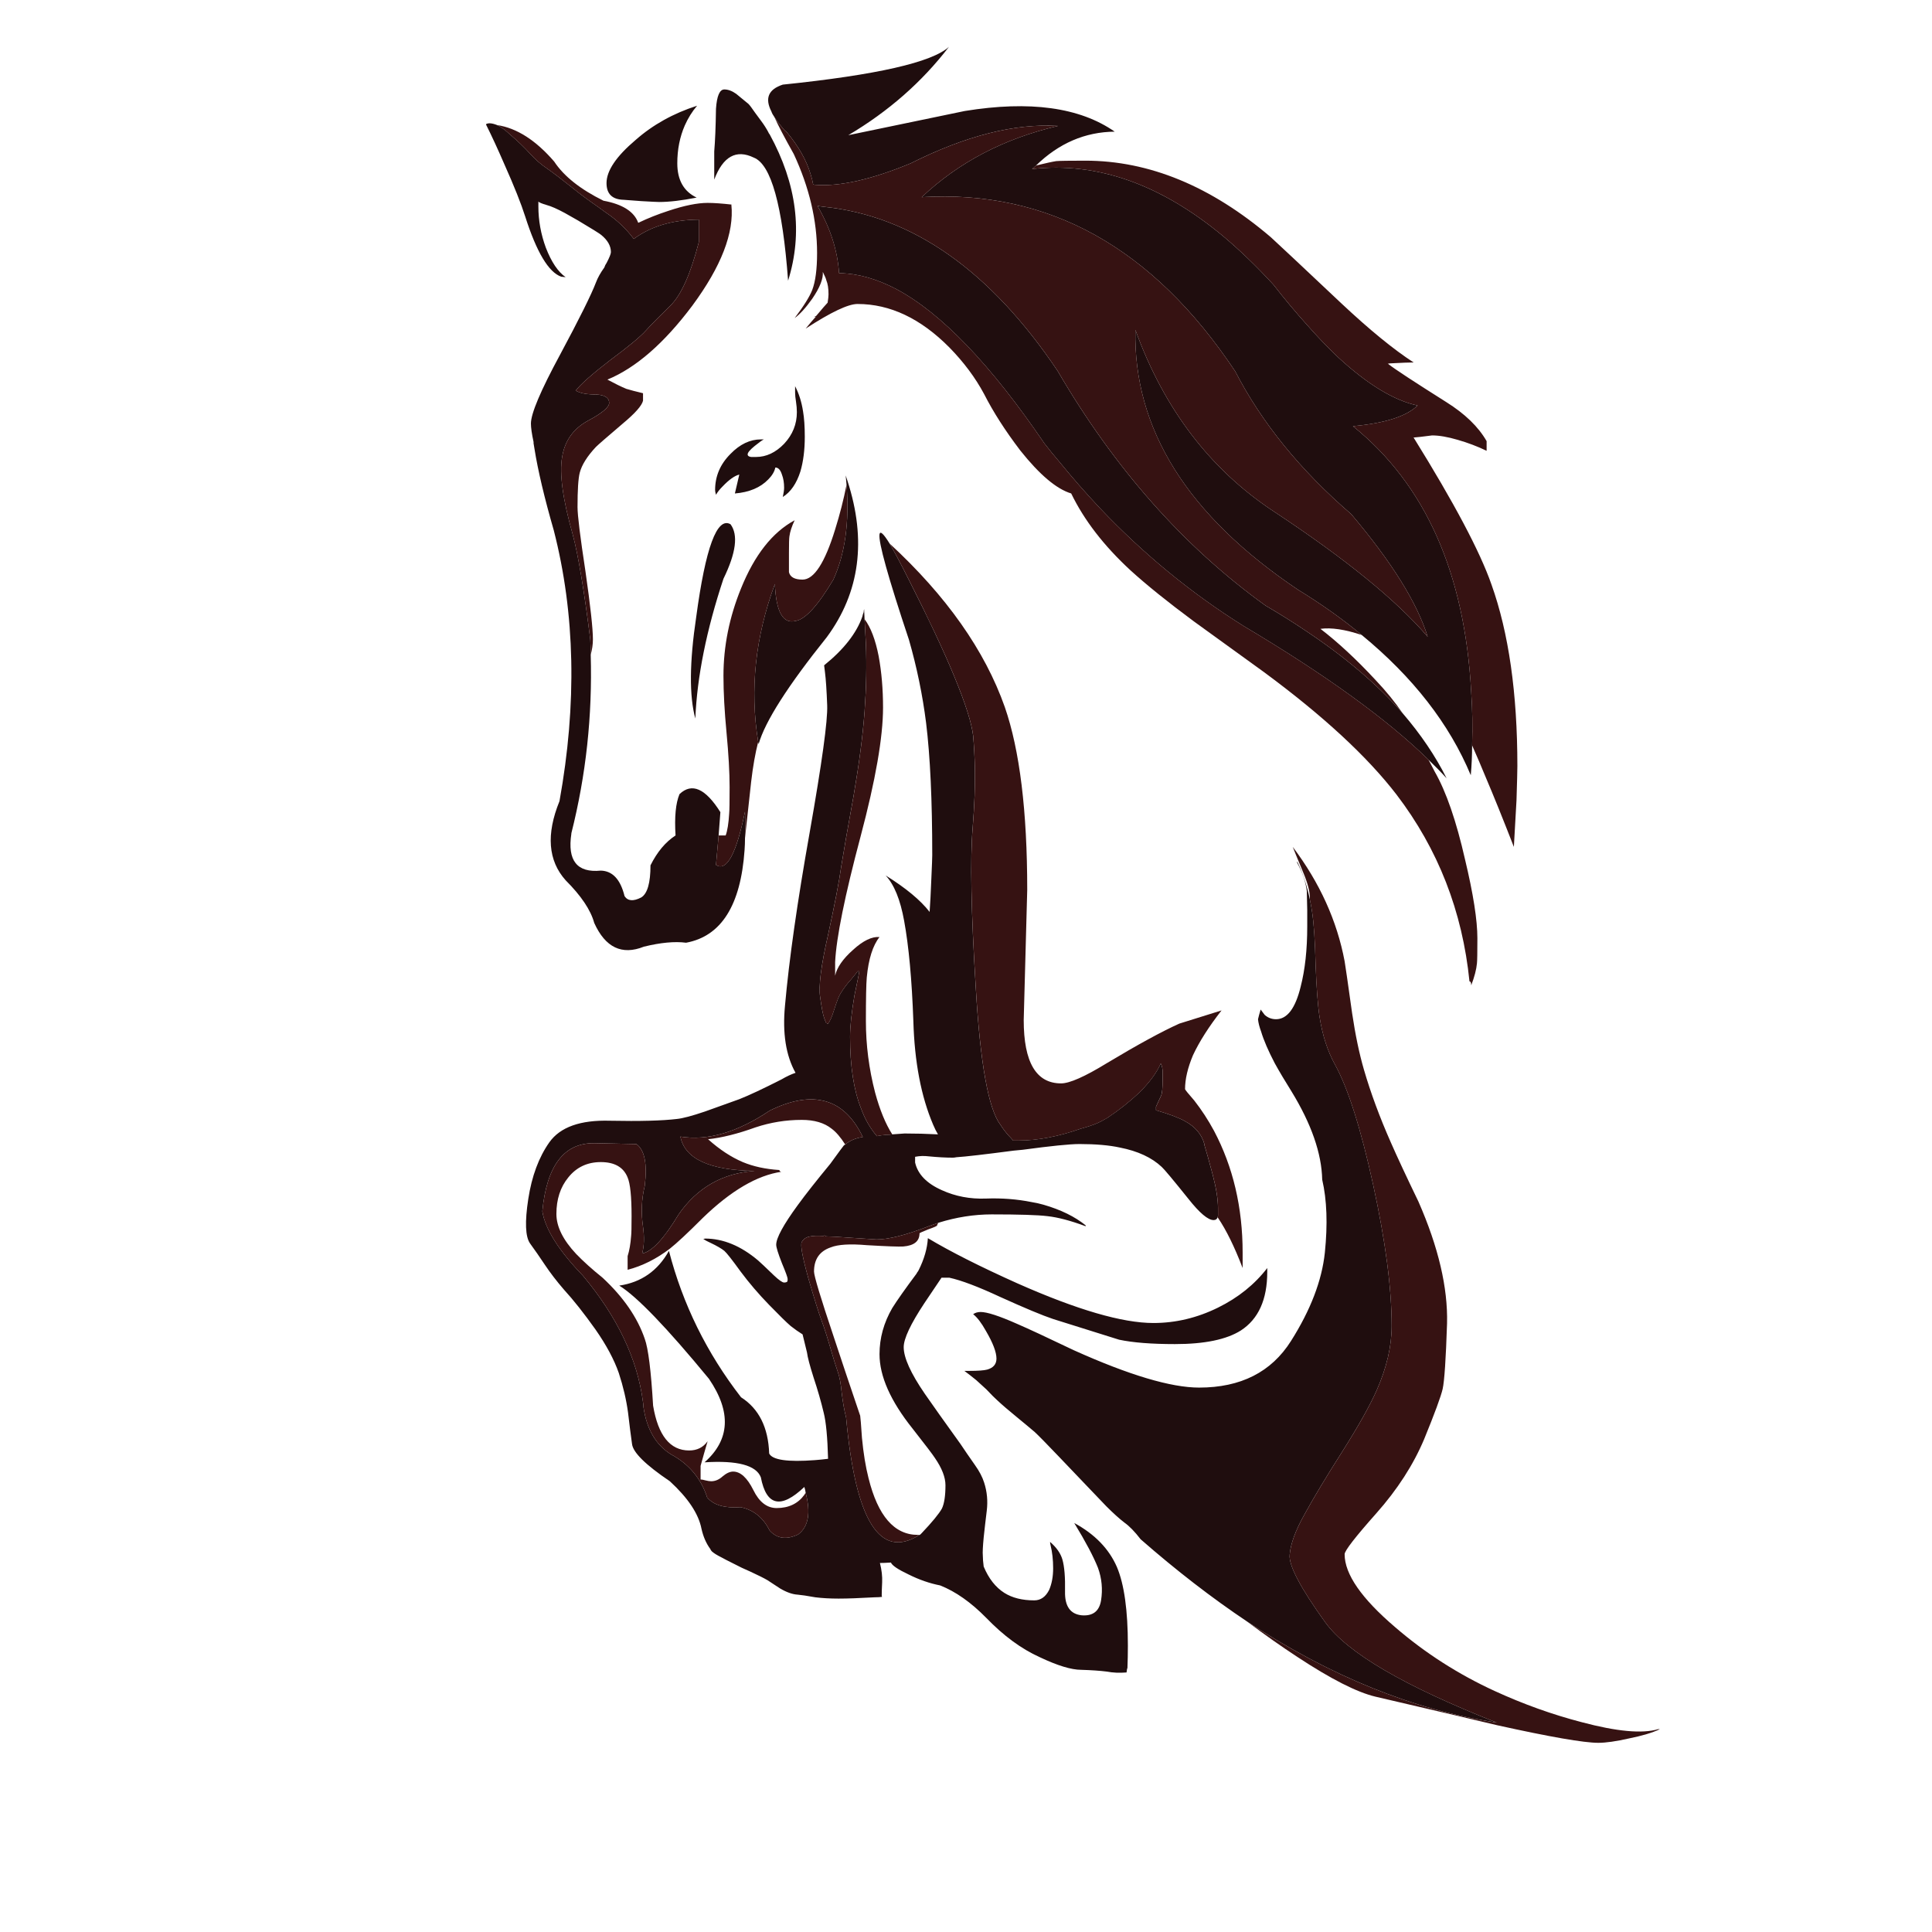 <?xml version="1.0" encoding="utf-8"?>
<!-- Generator: Adobe Illustrator 16.0.0, SVG Export Plug-In . SVG Version: 6.00 Build 0)  -->
<!DOCTYPE svg PUBLIC "-//W3C//DTD SVG 1.1//EN" "http://www.w3.org/Graphics/SVG/1.1/DTD/svg11.dtd">
<svg version="1.1" id="Layer_1" xmlns="http://www.w3.org/2000/svg" xmlns:xlink="http://www.w3.org/1999/xlink" x="0px" y="0px"
	 width="300px" height="300px" viewBox="0 0 300 300" enable-background="new 0 0 300 300" xml:space="preserve">
<g>
	<path fill-rule="evenodd" clip-rule="evenodd" fill="#1F0D0E" d="M116.228,16.144c0.183,0.181,0.526,0.638,1.026,1.366
		c0.59,0.819,0.909,1.25,0.957,1.297c0.407,0.545,0.771,1.114,1.09,1.707c0.047,0.136,0.114,0.25,0.207,0.34
		c4.23,7.736,5.187,15.312,2.866,22.731c-0.866-11.694-2.64-18.068-5.327-19.113c-2.728-1.321-4.777-0.183-6.141,3.413v-4.37
		c0.136-1.592,0.229-3.799,0.271-6.622c0.138-2,0.569-3.004,1.297-3.004c0.592,0,1.207,0.229,1.844,0.685
		C114.362,14.618,115,15.144,116.228,16.144z M120.258,18.19c-0.229-0.319-0.388-0.612-0.479-0.888
		c-1.047-2.047-0.455-3.435,1.775-4.163c14.562-1.5,23.162-3.458,25.802-5.87c-4.187,5.46-9.397,10.033-15.631,13.722l18.087-3.756
		c10.104-1.64,17.863-0.569,23.278,3.208c-4.596,0.045-8.669,1.797-12.22,5.258c-0.181,0.181-0.386,0.362-0.612,0.543
		c10.055-1.138,19.954,2.345,29.693,10.446c2.595,2.183,5.188,4.687,7.781,7.507c1.773,2.275,3.506,4.349,5.187,6.212
		c1.685,1.911,3.322,3.618,4.917,5.12c4.551,4.187,8.645,6.667,12.286,7.44c-1.728,1.685-5.074,2.754-10.034,3.207
		c11.241,9.059,17.361,22.824,18.36,41.299c0.184,2.642,0.229,5.394,0.139,8.261c0,1.547-0.069,3.094-0.205,4.642
		c-3.32-7.964-8.966-15.224-16.93-21.776c-2.957-2.457-6.256-4.801-9.897-7.029C184.401,80.059,175.98,66.611,176.3,51.23
		c4.46,12.287,11.627,21.684,21.502,28.191c11.104,7.327,19.068,13.813,23.891,19.456c-1.638-5.277-5.596-11.627-11.877-19.046
		c-7.872-6.779-13.88-14.174-18.021-22.186c-12.789-19.204-29.011-28.213-48.671-27.03c5.734-5.417,12.787-9.102,21.16-11.059
		c-6.733-0.409-14.355,1.526-22.867,5.803c-6.05,2.502-10.968,3.618-14.743,3.342c-0.138,0-0.276-0.021-0.41-0.067
		c-0.093-0.545-0.229-1.092-0.409-1.638c-0.638-2.14-1.866-4.299-3.689-6.483c-0.091-0.093-0.181-0.16-0.271-0.207
		C121.214,19.535,120.667,18.829,120.258,18.19z M217.803,110.754c2.82,3.277,5.096,6.643,6.826,10.102
		c-0.864-0.955-1.799-1.911-2.799-2.866c-6.417-6.279-15.974-13.198-28.672-20.753c-8.098-5.051-15.562-11.17-22.388-18.363
		c-2.138-2.273-4.211-4.64-6.21-7.098c-0.821-0.955-1.616-1.933-2.393-2.935c-8.326-12.242-15.995-20.227-23.002-23.959
		c-3.049-1.592-5.962-2.411-8.738-2.458c-0.047,0-0.09,0-0.138,0c-0.229-3.504-1.34-6.986-3.344-10.442
		c0.364,0.043,0.707,0.09,1.025,0.133c13.696,1.414,25.78,9.899,36.246,25.463c8.873,15.202,19.637,27.351,32.287,36.453
		c2.185,1.275,4.256,2.568,6.212,3.892C208.815,101.971,213.845,106.248,217.803,110.754z M77.184,19.419
		c0.592,0.276,1.252,0.752,1.98,1.435c1.229,1.047,2.275,2.047,3.14,3.004c0.819,0.909,1.707,1.683,2.663,2.32
		c0.91,0.636,2.138,1.571,3.685,2.799c1.275,1.047,2.708,2.116,4.301,3.208c0.319,0.226,0.659,0.476,1.026,0.75
		c1.773,1.183,3.253,2.57,4.435,4.165c2.639-1.959,6.007-2.961,10.104-3.004v3.48c-1.273,4.962-2.754,8.259-4.437,9.897
		c-1.685,1.64-2.958,2.937-3.823,3.892c-0.866,0.957-2.708,2.482-5.529,4.572c-2.775,2.14-4.551,3.711-5.327,4.71
		c0.638,0.41,1.73,0.616,3.278,0.616c1.273,0.091,1.911,0.521,1.911,1.297c0,0.683-1.114,1.614-3.344,2.797
		c-2.228,1.229-3.551,3.094-3.958,5.598c-0.455,2.549,0.091,6.553,1.638,12.015c0.864,3.23,1.773,8.669,2.73,16.314
		c0.047,0.821,0.069,1.614,0.069,2.39c0.271,9.464-0.729,18.704-3.004,27.713v0.071c-0.638,4.185,0.888,6.094,4.572,5.732
		c1.823,0.047,3.051,1.366,3.687,3.96c0.502,0.771,1.366,0.84,2.594,0.203c0.955-0.59,1.433-2.252,1.433-4.982
		c1.047-2.094,2.344-3.642,3.892-4.642c-0.181-2.868,0.021-5.005,0.614-6.417c1.912-1.821,4.027-0.888,6.348,2.799l-0.273,3.618
		l-0.41,4.573c1.638,1.092,3.142-1.659,4.506-8.257c0.045,1.455,0.045,2.818,0,4.094c0,0.636-0.024,1.25-0.067,1.842
		c-0.593,8.6-3.62,13.4-9.08,14.405c-1.776-0.229-3.961-0.024-6.553,0.612c-3.414,1.366-5.984,0.138-7.712-3.685
		c-0.547-2.004-2.025-4.21-4.438-6.622c-2.73-3.049-3.049-7.143-0.957-12.287c2.732-15.107,2.435-29.126-0.885-42.049
		c-1.457-5.053-2.459-9.285-3.004-12.698c-0.045-0.271-0.093-0.545-0.136-0.818c0-0.045,0-0.112,0-0.205
		c-0.274-1.273-0.41-2.23-0.41-2.868c0-1.547,1.5-5.096,4.503-10.647c3.004-5.598,4.87-9.354,5.598-11.263
		c0.272-0.729,0.707-1.504,1.297-2.323c0.09-0.271,0.205-0.5,0.34-0.681c0.457-0.866,0.683-1.435,0.683-1.707
		c0-0.957-0.502-1.842-1.502-2.663c-0.271-0.227-1.478-0.979-3.618-2.252c-0.226-0.136-0.909-0.523-2.049-1.161
		c-1.181-0.638-2.114-1.047-2.797-1.229c-0.773-0.229-1.207-0.409-1.297-0.545v0.75c0,2.185,0.388,4.325,1.159,6.417
		c0.866,2.23,1.89,3.756,3.073,4.575l-0.681-0.069c-1.957-0.683-3.823-3.801-5.598-9.352c-0.638-2.004-1.707-4.688-3.21-8.054
		c-1.045-2.414-2-4.482-2.866-6.212v-0.067c0.138-0.093,0.319-0.138,0.547-0.138C76.343,19.147,76.729,19.238,77.184,19.419z
		 M105.17,25.359c0,2.592,1.002,4.368,3.003,5.325c-2.318,0.455-4.253,0.681-5.8,0.681c-0.274,0-1.207-0.043-2.799-0.136
		c-1.683-0.136-2.594-0.205-2.73-0.205c-1.775-0.045-2.664-0.909-2.664-2.594c0-1.911,1.502-4.142,4.506-6.688
		c2.685-2.366,5.872-4.142,9.557-5.325c-0.774,0.91-1.409,1.933-1.912,3.071C105.558,21.263,105.17,23.22,105.17,25.359z
		 M107.971,111.573c-0.957-3.504-0.912-8.759,0.136-15.767c1.454-10.787,3.23-15.588,5.324-14.405
		c1.229,1.64,0.864,4.46-1.092,8.466C109.699,97.83,108.243,105.065,107.971,111.573z M123.464,60.991v-1.023
		c0.593,1.138,1.004,2.435,1.23,3.892c0.181,1.045,0.273,2.366,0.273,3.958c0,2.049-0.228,3.847-0.683,5.394
		c-0.593,1.866-1.502,3.185-2.73,3.958c0.136-0.636,0.203-1.114,0.203-1.433c0-0.773-0.112-1.457-0.34-2.049
		c-0.229-0.726-0.569-1.092-1.023-1.092c-0.136,0.638-0.502,1.254-1.093,1.845c-1.228,1.273-2.956,2.001-5.188,2.185l0.685-2.937
		c-0.729,0.183-1.595,0.797-2.594,1.845c-0.457,0.455-0.797,0.886-1.026,1.295c-0.09-0.319-0.136-0.566-0.136-0.75
		c0-2.137,0.795-4.003,2.39-5.598c1.457-1.5,3.025-2.251,4.71-2.251h0.476c-0.226,0.09-0.705,0.433-1.433,1.023
		c-0.729,0.593-1.09,1.026-1.09,1.297c0,0.228,0.181,0.364,0.543,0.409h0.752c1.592,0,3.049-0.681,4.368-2.047
		c1.321-1.412,1.98-3.051,1.98-4.915c0-0.502-0.045-1.045-0.136-1.64C123.511,61.81,123.464,61.355,123.464,60.991z M131.452,75.258
		c-0.045-0.457-0.093-0.933-0.136-1.433c0.091,0.271,0.181,0.545,0.271,0.819c3.004,9.237,1.935,17.339-3.206,24.299
		c-6.055,7.555-9.581,13.084-10.58,16.588c-0.047-0.136-0.069-0.25-0.069-0.341c-1.321-8.1-0.457-16.269,2.592-24.504
		c0.184,4.322,1.252,6.231,3.208,5.731c1.502-0.226,3.458-2.366,5.87-6.417C131.226,85.998,131.906,81.084,131.452,75.258z
		 M145.719,189.869c-0.547,0.184-1.116,0.386-1.707,0.614c-3.414,1.318-6.053,1.978-7.919,1.978
		c-1.364-0.09-2.752-0.181-4.166-0.271c-1.818-0.138-3.025-0.204-3.616-0.204c-0.047-0.046-0.138-0.091-0.273-0.136
		c-0.09,0-0.136,0.021-0.136,0.068c-1.002-0.047-1.685-0.023-2.047,0.067c-0.638,0.09-1.095,0.386-1.366,0.886
		c-0.229,0.456,0.112,2.322,1.023,5.598c0.955,3.277,1.638,5.463,2.049,6.555c0.409,1.091,0.862,2.502,1.364,4.232
		c0.5,1.729,0.886,2.98,1.162,3.754c0.271,0.728,0.476,1.82,0.612,3.275c0.183,1.504,0.41,2.777,0.683,3.822
		c1.457,16.066,5.255,22.141,11.401,18.228c0.043,0,0.091-0.024,0.136-0.069c0.045-0.045,0.114-0.114,0.205-0.205
		c1.638-1.728,2.685-3.003,3.14-3.822c0.364-0.773,0.547-1.978,0.547-3.618c0-1.229-0.547-2.64-1.64-4.229
		c-0.319-0.504-1.478-2.025-3.48-4.577c-3.413-4.274-5.12-8.123-5.12-11.536c0-2.502,0.66-4.892,1.98-7.167
		c0.771-1.229,2.025-3.002,3.754-5.322c0.09-0.184,0.181-0.319,0.271-0.409c0-0.048,0.023-0.093,0.069-0.139
		c0.866-1.728,1.344-3.392,1.435-4.981c3.503,2.095,8.146,4.437,13.924,7.029c9.238,4.096,16.269,6.146,21.094,6.146
		c3.458,0,6.803-0.798,10.035-2.39c3.139-1.548,5.688-3.597,7.645-6.144c0,0.229,0,0.431,0,0.614c0,4.277-1.366,7.303-4.096,9.078
		c-2.23,1.411-5.644,2.116-10.24,2.116c-3.639,0-6.531-0.229-8.668-0.682c-0.548-0.183-3.961-1.254-10.24-3.21
		c-1.638-0.546-4.37-1.684-8.192-3.414c-3.411-1.59-6.051-2.592-7.917-3.001h-1.229c-0.866,1.273-1.754,2.592-2.663,3.958
		c-2.138,3.232-3.207,5.508-3.207,6.826c0,1.638,1.09,4.052,3.275,7.236c1.229,1.775,3.073,4.37,5.529,7.78
		c0.638,0.957,1.388,2.05,2.252,3.278c0.683,0.956,1.161,1.865,1.433,2.729c0.457,1.411,0.593,2.868,0.409,4.37
		c-0.181,1.454-0.34,2.842-0.479,4.163c-0.133,1.411-0.181,2.345-0.133,2.799c0,0.455,0.043,1.023,0.133,1.707
		c0.776,1.866,1.845,3.229,3.211,4.094c1.229,0.775,2.775,1.161,4.642,1.161c1,0,1.775-0.545,2.32-1.638
		c0.41-0.954,0.614-2.07,0.614-3.346c0-1.319-0.136-2.525-0.409-3.616c-0.045-0.183-0.069-0.343-0.069-0.479
		c1.002,0.864,1.638,1.776,1.914,2.73c0.316,1.093,0.452,2.752,0.409,4.981c-0.048,2.278,0.818,3.506,2.595,3.688
		c1.728,0.138,2.728-0.638,3.001-2.321c0.274-1.729,0.114-3.413-0.479-5.051c-0.683-1.729-1.911-4.049-3.687-6.962
		c3.188,1.729,5.394,4.004,6.624,6.826c1.138,2.686,1.706,6.758,1.706,12.218c0,1.184-0.023,2.345-0.068,3.482
		c-0.048,0.043-0.091,0.271-0.138,0.681c-1.091,0.091-2.116,0.048-3.071-0.136c-1.092-0.136-2.411-0.226-3.958-0.273
		c-1.547,0-3.711-0.659-6.486-1.979c-2.822-1.275-5.574-3.299-8.259-6.076c-2.368-2.413-4.756-4.097-7.169-5.051
		c-1.638-0.319-3.275-0.888-4.913-1.707c-1.638-0.773-2.549-1.388-2.732-1.844c-0.771,0.047-1.34,0.068-1.707,0.068
		c0.276,1.095,0.388,2.095,0.343,3.004s-0.067,1.595-0.067,2.047c0,0.091,0.021,0.16,0.067,0.207
		c-0.319,0.046-0.705,0.069-1.162,0.069c-2.366,0.134-4.232,0.202-5.598,0.202c-1.318,0-2.523-0.068-3.616-0.202
		c-1.275-0.229-2.185-0.366-2.732-0.409c-0.819-0.048-1.729-0.367-2.728-0.957c-0.957-0.638-1.616-1.069-1.98-1.297
		c-0.547-0.319-1.411-0.75-2.594-1.298c-1.138-0.5-1.866-0.842-2.183-1.025c-1.276-0.634-2.073-1.045-2.392-1.229
		c-0.636-0.316-1.114-0.611-1.433-0.888c-0.136-0.134-0.226-0.271-0.273-0.409c-0.636-0.864-1.09-1.909-1.364-3.138
		c-0.455-2.322-2.092-4.779-4.915-7.373c-3.775-2.548-5.734-4.482-5.87-5.804c-0.183-1.273-0.388-2.889-0.616-4.846
		c-0.271-2.002-0.75-4.051-1.433-6.144c-0.726-2.092-1.933-4.346-3.618-6.76c-1.775-2.499-3.413-4.572-4.913-6.21
		c-1.138-1.318-2.116-2.594-2.937-3.822c-0.819-1.229-1.593-2.345-2.321-3.344c-0.729-1.048-0.819-3.345-0.271-6.896
		c0.545-3.552,1.638-6.484,3.275-8.805c1.685-2.366,4.822-3.482,9.42-3.347c4.642,0.093,8.1,0,10.375-0.273
		c0.912-0.091,2.366-0.477,4.368-1.159c2.004-0.729,3.779-1.366,5.327-1.911c1.5-0.591,3.685-1.614,6.551-3.071
		c0.775-0.456,1.504-0.797,2.185-1.025c-1.501-2.685-2.047-6.167-1.637-10.442c0.638-7.145,1.911-16.087,3.822-26.827
		c1.912-10.832,2.823-17.43,2.73-19.798c-0.092-2.366-0.205-4.072-0.342-5.118c-0.043-0.409-0.091-0.773-0.134-1.092
		c3.047-2.457,5.027-4.984,5.938-7.576c0.043-0.229,0.112-0.457,0.203-0.683c0-0.136,0.024-0.295,0.069-0.479
		c0,0.183,0.024,0.705,0.069,1.571c0.045,0.909,0.112,2.183,0.205,3.823c0.136,3.232,0.067,6.736-0.205,10.511
		c-0.274,3.732-0.843,8.102-1.707,13.105c-0.91,5.008-1.547,8.649-1.912,10.923c-0.319,2.321-1.002,5.872-2.049,10.651
		c-1.09,4.777-1.5,8.008-1.228,9.692c0.229,1.638,0.433,2.706,0.616,3.206c0.181,0.503,0.293,0.776,0.34,0.821h0.069
		c0.09,0.045,0.133,0.091,0.133,0.136c0.319-0.318,0.662-1.068,1.026-2.252c0.409-1.273,0.728-2.094,0.957-2.458
		c0.5-0.819,1.045-1.548,1.638-2.186c0.681-0.818,1.023-1.25,1.023-1.297h0.274c0,0.138-0.25,1.388-0.75,3.756
		c-0.457,2.685-0.685,4.824-0.685,6.415c0,4.551,0.569,8.261,1.707,11.127c0.592,1.638,1.411,3.073,2.458,4.301
		c0.409-0.09,0.886-0.159,1.433-0.202c0.364,0,0.683-0.023,0.957-0.071c1.138-0.091,1.775-0.136,1.909-0.136
		c1.732,0,3.46,0.045,5.189,0.136c-0.272-0.455-0.521-0.954-0.75-1.502c-1.866-4.368-2.892-9.739-3.073-16.109
		c-0.229-6.417-0.707-11.604-1.433-15.562c-0.592-3.277-1.547-5.62-2.868-7.031c3.142,1.955,5.417,3.844,6.827,5.665
		c0.09-1.183,0.181-2.935,0.273-5.258c0.091-2,0.136-3.185,0.136-3.549c0-8.509-0.319-15.357-0.955-20.546
		c-0.545-4.323-1.433-8.624-2.661-12.903c-3.232-9.692-4.758-15.153-4.575-16.381c0.091-0.59,0.614-0.114,1.571,1.433
		c0.728,1.228,1.728,3.118,3.003,5.665c3.047,6.007,5.392,10.989,7.029,14.95c1.73,4.187,2.708,7.257,2.935,9.214
		c0.138,1.549,0.228,3.232,0.273,5.053c0.045,2.73-0.067,5.803-0.343,9.216c-0.407,4.822-0.25,13.105,0.479,24.847
		c0.685,11.741,1.959,18.84,3.822,21.296c0.409,0.638,0.845,1.207,1.297,1.707c0.229,0.228,0.457,0.478,0.684,0.752
		c0.273,0,0.545,0,0.821,0c2.956,0,6.188-0.614,9.691-1.843c0.5-0.138,0.955-0.273,1.366-0.409c0.862-0.273,1.638-0.616,2.319-1.025
		c0.183-0.091,0.342-0.182,0.478-0.271c1.776-1.186,3.414-2.48,4.915-3.892c1.641-1.638,2.754-3.164,3.347-4.573v0.134
		c0.134,0.138,0.227,0.479,0.271,1.026c0,0.181,0,0.681,0,1.501c0,1.184-0.068,1.959-0.204,2.321
		c-0.136,0.318-0.41,0.909-0.819,1.775v0.545c2.14,0.636,3.64,1.207,4.506,1.707c1.592,0.864,2.594,2.047,3.004,3.549
		c0,0.047,0,0.091,0,0.138c0.271,0.864,0.704,2.411,1.297,4.642c0.545,2.095,0.819,3.822,0.819,5.188c0,0.182,0,0.545,0,1.091
		c0,0.138-0.024,0.25-0.069,0.34c-0.091,0.276-0.298,0.41-0.614,0.41c-0.864,0-2.161-1.091-3.892-3.275
		c-2.411-3.004-3.799-4.663-4.165-4.982c-1.547-1.456-3.706-2.458-6.483-3.004c-1.684-0.366-3.777-0.547-6.279-0.547
		c-1.502,0-4.437,0.297-8.807,0.888c-0.455,0.048-0.931,0.091-1.434,0.138c-4.505,0.591-7.461,0.934-8.873,1.023
		c-0.229,0.046-0.412,0.067-0.547,0.067c-1.092,0-2.342-0.067-3.753-0.205c-0.729-0.091-1.433-0.066-2.116,0.071v0.884
		c0.41,1.822,1.797,3.256,4.163,4.303c2.095,0.954,4.37,1.388,6.826,1.297c2.459-0.093,4.825,0.091,7.101,0.546
		c0.59,0.09,1.206,0.228,1.842,0.409c2.688,0.775,4.87,1.845,6.553,3.208v0.136c-2.318-0.864-4.301-1.388-5.938-1.568
		c-1.5-0.184-4.392-0.273-8.669-0.273C151.248,188.572,148.494,189.005,145.719,189.869z M193.637,251.783
		c-5.506-3.688-11.011-7.943-16.519-12.766c-0.909-1.185-1.752-2.047-2.525-2.594c-0.773-0.593-1.707-1.434-2.799-2.525
		c-1.093-1.139-2.114-2.207-3.07-3.209c-0.957-1.002-2.39-2.502-4.302-4.506c-1.911-2.004-3.163-3.277-3.753-3.822
		c-0.639-0.548-1.595-1.343-2.868-2.388c-1.229-1.004-2.209-1.845-2.936-2.527c-0.363-0.319-0.933-0.886-1.706-1.707
		c-0.638-0.59-1.161-1.07-1.571-1.433c-0.728-0.593-1.34-1.068-1.842-1.436c0.226,0,0.478,0,0.752,0
		c1.364,0,2.297-0.066,2.797-0.202c0.957-0.273,1.435-0.843,1.435-1.706c0-1.003-0.547-2.436-1.64-4.302
		c-0.683-1.228-1.342-2.094-1.979-2.594c0.318-0.227,0.706-0.341,1.161-0.341c1.002,0,2.89,0.614,5.665,1.845
		c1.685,0.726,4.62,2.09,8.807,4.094c8.6,3.868,15.085,5.801,19.455,5.801c6.46,0,11.218-2.409,14.265-7.235
		c3.052-4.823,4.801-9.396,5.258-13.72c0.453-4.415,0.319-8.19-0.409-11.332c-0.091-4.095-1.686-8.667-4.779-13.72
		c-1-1.593-1.866-3.049-2.595-4.368c-1-1.913-1.706-3.551-2.115-4.915c-0.271-0.73-0.432-1.366-0.479-1.911
		c0.093-0.409,0.229-0.911,0.409-1.502c0.183,0.227,0.388,0.5,0.616,0.819c0.5,0.454,1.09,0.683,1.773,0.683
		c1.73,0,3.004-1.685,3.824-5.053c0.682-2.64,1.021-5.755,1.021-9.35c0-0.957,0-1.797,0-2.528c-0.043-1.637-0.068-2.64-0.068-3.001
		c-0.182-1.414-0.682-2.87-1.5-4.37v-0.207c0.864,1.775,1.525,3.756,1.979,5.941c0.138,0.635,0.252,1.273,0.342,1.911
		c0.274,1.775,0.455,4.503,0.546,8.19c0.138,3.642,0.34,6.35,0.616,8.123c0.454,2.868,1.25,5.325,2.388,7.372
		c2.047,3.731,4.029,9.968,5.938,18.703c1.913,8.74,2.868,16.043,2.868,21.914c0,3.14-0.774,6.461-2.321,9.964
		c-1.047,2.368-2.822,5.529-5.324,9.49c-2.549,4.003-4.506,7.257-5.872,9.761c-1.409,2.504-2.183,4.597-2.318,6.279
		c-0.184,1.638,1.659,5.144,5.527,10.514c3.413,4.731,12.288,9.918,26.622,15.563C219.485,265.526,206.562,260.292,193.637,251.783z
		 M131.247,177.719c0.681-0.591,1.569-0.979,2.663-1.16h0.067c-1.547-3.231-3.639-5.119-6.279-5.667
		c-2.321-0.5-5.053,0.021-8.19,1.571c-5.008,3.368-9.627,4.708-13.86,4.027c0.683,3.458,4.53,5.231,11.537,5.324
		c-5.006,0.364-8.942,2.618-11.809,6.758c-2.275,3.777-4.165,5.803-5.667,6.074c0.319-1.138,0.366-2.525,0.138-4.163
		c-0.319-2.186-0.229-4.301,0.271-6.348c0.409-3.414-0.021-5.577-1.297-6.486l-6.551-0.136c-4.688-0.045-7.374,3.482-8.057,10.58
		c0.455,2.777,2.549,6.098,6.281,9.966c5.37,6.417,8.486,12.972,9.352,19.66c0.045,0.271,0.069,0.523,0.069,0.75
		c0.5,3.461,1.933,5.917,4.299,7.374c2.777,1.499,4.641,3.731,5.598,6.688c1.002,1.183,2.73,1.685,5.187,1.502
		c2.004,0.409,3.503,1.615,4.508,3.617c1.136,1.273,2.616,1.479,4.435,0.614c1.594-1.183,1.98-3.344,1.159-6.483
		c-0.043-0.319-0.112-0.614-0.203-0.888c-3.642,3.458-5.893,2.956-6.757-1.504c-0.729-1.864-3.642-2.638-8.74-2.319
		c3.96-3.503,4.189-7.826,0.685-12.97c-6.555-7.964-11.196-12.788-13.926-14.472c3.413-0.499,5.984-2.299,7.712-5.393
		c2.142,8.282,5.872,15.858,11.196,22.732c2.775,1.773,4.232,4.687,4.37,8.735c0.5,1.002,2.866,1.345,7.098,1.026
		c0.638-0.048,1.319-0.116,2.047-0.207c-0.09-3.366-0.319-5.756-0.681-7.167c-0.41-1.729-0.935-3.549-1.571-5.46
		c-0.593-1.866-0.933-3.163-1.023-3.892c-0.181-0.729-0.41-1.659-0.683-2.799c-0.593-0.364-1.205-0.796-1.842-1.296
		c-0.638-0.547-1.752-1.64-3.344-3.277c-1.638-1.683-3.118-3.413-4.439-5.187c-1.319-1.822-2.159-2.892-2.525-3.21
		c-0.455-0.364-1.159-0.774-2.116-1.229c-0.5-0.229-0.888-0.431-1.159-0.614c0.09,0,0.181-0.023,0.271-0.066
		c2.823,0,5.577,1.135,8.262,3.413c0.319,0.271,1.138,1.045,2.456,2.318c0.774,0.729,1.297,1.095,1.569,1.095
		c0.229,0,0.388-0.048,0.479-0.138c0.047-0.048,0.069-0.182,0.069-0.41c0-0.228-0.297-1.047-0.888-2.456
		c-0.59-1.504-0.888-2.459-0.888-2.868c0-1.045,1.116-3.094,3.344-6.144c1.228-1.685,2.913-3.822,5.053-6.417
		c1.321-1.82,2.025-2.775,2.116-2.867C131.087,177.809,131.157,177.764,131.247,177.719z"/>
	<path fill-rule="evenodd" clip-rule="evenodd" fill="#361212" d="M160.871,25.702c1.504-0.366,2.552-0.595,3.142-0.685
		c0.5-0.045,2.002-0.069,4.504-0.069c9.92,0,19.522,3.96,28.807,11.877c0.955,0.866,4.62,4.301,10.992,10.309
		c4.367,4.096,8.098,7.145,11.194,9.147c-0.639,0-1.821,0.045-3.549,0.138c-0.139,0-0.298,0.023-0.479,0.066
		c0.045,0,0.09,0.024,0.136,0.069c0.911,0.728,3.892,2.685,8.942,5.87c2.911,1.823,5.005,3.844,6.281,6.076V70
		c-1.412-0.681-2.914-1.25-4.506-1.707c-1.547-0.453-2.868-0.681-3.961-0.681c-1.363,0.181-2.365,0.295-3.001,0.34h0.136
		c6.278,10.104,10.306,17.704,12.082,22.8c2.685,7.51,4.026,16.907,4.026,28.191c0,0.638-0.045,2.413-0.136,5.324
		c-0.183,3.414-0.318,5.825-0.409,7.238c-1.685-4.325-3.118-7.874-4.301-10.651c-0.729-1.773-1.457-3.48-2.185-5.118
		c0.09-2.868,0.045-5.62-0.139-8.261c-0.999-18.475-7.119-32.24-18.36-41.299c4.96-0.453,8.307-1.521,10.034-3.207
		c-3.642-0.773-7.735-3.253-12.286-7.44c-1.595-1.501-3.232-3.208-4.917-5.12c-1.681-1.864-3.413-3.937-5.187-6.212
		c-2.593-2.82-5.187-5.324-7.781-7.507c-9.739-8.102-19.639-11.584-29.693-10.446C160.485,26.064,160.69,25.883,160.871,25.702z
		 M211.453,98.603c-2.593-0.864-4.732-1.183-6.415-0.957c2.729,2.094,5.574,4.734,8.532,7.921c1.638,1.728,3.05,3.456,4.232,5.187
		c-3.958-4.506-8.987-8.783-15.086-12.832c-1.956-1.323-4.027-2.616-6.212-3.892c-12.65-9.102-23.414-21.25-32.287-36.453
		c-10.466-15.564-22.55-24.05-36.246-25.463c-0.319-0.043-0.662-0.09-1.025-0.133c2.004,3.456,3.116,6.938,3.344,10.442
		c0.047,0,0.09,0,0.138,0c2.775,0.047,5.688,0.866,8.738,2.458c7.007,3.732,14.676,11.718,23.002,23.959
		c0.776,1.002,1.571,1.98,2.393,2.935c1.999,2.458,4.072,4.825,6.21,7.098c6.826,7.192,14.29,13.312,22.388,18.363
		c12.698,7.555,22.255,14.474,28.672,20.753c0.319,0.592,0.638,1.207,0.957,1.842c1.773,3.094,3.344,7.645,4.708,13.653
		c1.273,5.324,1.911,9.399,1.911,12.218c0,2.185-0.021,3.482-0.068,3.891c-0.091,0.957-0.386,2.095-0.889,3.413
		c0-0.409-0.09-0.611-0.271-0.611c-1.092-10.877-4.869-20.548-11.329-29.012c-4.552-5.917-11.425-12.265-20.617-19.046
		c-4.913-3.549-8.533-6.165-10.852-7.85c-4.051-3.003-7.329-5.643-9.83-7.917c-4.142-3.823-7.215-7.805-9.216-11.946
		c-2.276-0.683-4.916-2.913-7.919-6.69c-2.321-3.049-4.188-5.962-5.599-8.738c-1.364-2.547-3.163-4.96-5.391-7.236
		c-4.46-4.505-9.216-6.757-14.267-6.757c-1.457,0-4.142,1.273-8.057,3.823c0.595-0.729,1.116-1.343,1.573-1.845
		c-0.099,0-0.203,0.013-0.309,0.035c0.143-0.039,0.268-0.099,0.375-0.168c0.957-1.138,1.547-1.823,1.773-2.049
		c0.093-0.593,0.138-1.023,0.138-1.297c0-0.909-0.112-1.64-0.341-2.183c-0.047-0.229-0.228-0.662-0.547-1.297
		c0.09,1.045-0.455,2.433-1.638,4.163c-1,1.409-1.912,2.411-2.732,3.004c1.414-1.866,2.323-3.323,2.732-4.37
		c0.5-1.318,0.75-3.23,0.75-5.734c0-5.051-1.204-10.168-3.616-15.359c-1.457-2.592-2.458-4.505-3.003-5.734
		c0.409,0.638,0.957,1.345,1.638,2.116c0.09,0.047,0.181,0.114,0.271,0.207c1.823,2.185,3.051,4.344,3.689,6.483
		c0.181,0.545,0.316,1.093,0.409,1.638c0.134,0.045,0.271,0.067,0.41,0.067c3.775,0.276,8.692-0.84,14.743-3.342
		c8.512-4.277,16.133-6.212,22.867-5.803c-8.373,1.957-15.426,5.641-21.16,11.059c19.66-1.183,35.882,7.826,48.671,27.03
		c4.141,8.011,10.148,15.407,18.021,22.186c6.281,7.419,10.239,13.769,11.877,19.046c-4.822-5.643-12.787-12.129-23.891-19.456
		c-9.875-6.507-17.042-15.904-21.502-28.191c-0.319,15.381,8.102,28.829,25.256,40.344
		C205.197,93.802,208.496,96.146,211.453,98.603z M91.724,101.676c0-0.776-0.022-1.569-0.069-2.39
		c-0.957-7.645-1.866-13.084-2.73-16.314c-1.547-5.462-2.092-9.466-1.638-12.015c0.407-2.504,1.73-4.37,3.958-5.598
		c2.23-1.183,3.344-2.114,3.344-2.797c0-0.776-0.638-1.207-1.911-1.297c-1.547,0-2.64-0.207-3.278-0.616
		c0.776-1,2.551-2.57,5.327-4.71c2.821-2.09,4.663-3.616,5.529-4.572c0.864-0.955,2.138-2.252,3.823-3.892
		c1.683-1.638,3.163-4.935,4.437-9.897v-3.48c-4.096,0.043-7.464,1.045-10.104,3.004c-1.181-1.595-2.662-2.982-4.435-4.165
		c-0.367-0.274-0.707-0.524-1.026-0.75c-1.592-1.093-3.025-2.161-4.301-3.208c-1.547-1.229-2.775-2.164-3.685-2.799
		c-0.957-0.638-1.844-1.411-2.663-2.32c-0.864-0.957-1.911-1.957-3.14-3.004c-0.728-0.683-1.388-1.159-1.98-1.435
		c3.049,0.457,6.007,2.344,8.873,5.667c1.504,2.275,4.051,4.301,7.646,6.077c2.96,0.543,4.758,1.683,5.393,3.413h0.067
		c1.414-0.683,2.961-1.297,4.644-1.845c2.459-0.819,4.484-1.228,6.075-1.228c0.957,0,2.23,0.09,3.822,0.271h-0.136
		c0.455,4.37-1.571,9.604-6.074,15.7c-4.37,5.827-8.761,9.649-13.174,11.468c1.183,0.638,2.161,1.116,2.935,1.435
		c0.59,0.181,1.457,0.41,2.595,0.681v1.164c-0.184,0.771-1.229,1.954-3.142,3.547c-2.456,2.094-3.844,3.301-4.163,3.62
		c-1.366,1.457-2.206,2.797-2.525,4.025c-0.228,0.912-0.34,2.685-0.34,5.327c0,1.273,0.41,4.594,1.229,9.964
		c0.773,5.372,1.159,8.899,1.159,10.582C92.064,100.06,91.952,100.857,91.724,101.676z M131.452,75.258
		c0.455,5.827-0.226,10.74-2.049,14.743c-2.411,4.051-4.368,6.191-5.87,6.417c-1.957,0.5-3.025-1.409-3.208-5.731
		c-3.049,8.235-3.913,16.404-2.592,24.504c-0.457,1.776-0.821,3.844-1.095,6.212c-0.271,2.411-0.59,5.325-0.955,8.738
		c0.045-1.276,0.045-2.64,0-4.094c-1.364,6.598-2.868,9.35-4.506,8.257l0.41-4.573h1.094c0.272-0.728,0.453-1.866,0.545-3.413
		c0.045-0.457,0.067-1.821,0.067-4.096c0-2.273-0.16-5.096-0.479-8.464c-0.317-3.321-0.476-6.258-0.476-8.807
		c0-4.596,0.911-9.124,2.73-13.584c2.095-5.188,4.87-8.714,8.326-10.58c-0.453,0.957-0.726,1.797-0.817,2.525
		c-0.045,0.271-0.069,1.116-0.069,2.525c0,1.957,0,2.957,0,3.004c0.183,0.773,0.886,1.159,2.116,1.159
		c1.773,0,3.458-2.594,5.053-7.781C130.404,79.899,130.997,77.581,131.452,75.258z M138.143,84.405
		c8.828,8.145,14.788,16.611,17.885,25.394c2.318,6.688,3.479,16.152,3.479,28.396l-0.545,20.203c0,6.555,1.933,9.83,5.801,9.83
		c1.321,0,3.687-1.045,7.1-3.138c4.777-2.867,8.531-4.915,11.264-6.146l6.553-2.047c-1.957,2.504-3.438,4.822-4.437,6.963
		c-0.819,1.956-1.229,3.708-1.229,5.255c0,0.091,0.479,0.686,1.433,1.775c1.138,1.457,2.161,3.025,3.07,4.711
		c2.959,5.598,4.439,11.9,4.439,18.908v2.39c-1.275-3.323-2.549-5.917-3.822-7.783l-0.069-0.069c0.045-0.09,0.069-0.202,0.069-0.34
		c0-0.546,0-0.909,0-1.091c0-1.366-0.274-3.094-0.819-5.188c-0.593-2.23-1.025-3.777-1.297-4.642c0-0.047,0-0.091,0-0.138
		c-0.41-1.502-1.412-2.685-3.004-3.549c-0.866-0.5-2.366-1.071-4.506-1.707v-0.545c0.409-0.866,0.684-1.457,0.819-1.775
		c0.136-0.362,0.204-1.138,0.204-2.321c0-0.82,0-1.32,0-1.501c-0.045-0.548-0.138-0.889-0.271-1.026v-0.134
		c-0.593,1.409-1.706,2.936-3.347,4.573c-1.501,1.411-3.139,2.706-4.915,3.892c-0.136,0.09-0.295,0.181-0.478,0.271
		c-0.682,0.409-1.457,0.752-2.319,1.025c-0.411,0.136-0.866,0.271-1.366,0.409c-3.503,1.229-6.735,1.843-9.691,1.843
		c-0.276,0-0.548,0-0.821,0c-0.227-0.274-0.455-0.524-0.684-0.752c-0.452-0.5-0.888-1.069-1.297-1.707
		c-1.863-2.456-3.138-9.555-3.822-21.296c-0.729-11.741-0.886-20.024-0.479-24.847c0.275-3.413,0.388-6.486,0.343-9.216
		c-0.046-1.821-0.136-3.504-0.273-5.053c-0.227-1.957-1.205-5.027-2.935-9.214c-1.638-3.96-3.982-8.942-7.029-14.95
		C139.871,87.523,138.871,85.633,138.143,84.405z M138.552,176.147c-0.273,0.048-0.593,0.071-0.957,0.071
		c-0.547,0.043-1.024,0.112-1.433,0.202c-1.047-1.228-1.866-2.663-2.458-4.301c-1.138-2.866-1.707-6.576-1.707-11.127
		c0-1.591,0.228-3.73,0.685-6.415c0.5-2.368,0.75-3.618,0.75-3.756h-0.274c0,0.047-0.342,0.479-1.023,1.297
		c-0.592,0.638-1.138,1.366-1.638,2.186c-0.229,0.364-0.547,1.185-0.957,2.458c-0.364,1.184-0.707,1.934-1.026,2.252
		c0-0.045-0.043-0.091-0.133-0.136h-0.069c-0.047-0.045-0.159-0.318-0.34-0.821c-0.183-0.5-0.388-1.568-0.616-3.206
		c-0.271-1.685,0.138-4.915,1.228-9.692c1.047-4.779,1.73-8.33,2.049-10.651c0.364-2.273,1.002-5.915,1.912-10.923
		c0.864-5.003,1.433-9.373,1.707-13.105c0.271-3.775,0.34-7.279,0.205-10.511c-0.093-1.64-0.16-2.914-0.205-3.823
		c0.957,1.273,1.685,3.185,2.185,5.734c0.453,2.457,0.681,5.12,0.681,7.986c0,4.596-1.159,11.263-3.482,20
		c-2.457,9.238-3.775,15.745-3.957,19.525v2.113c0.271-1.273,1.205-2.613,2.797-4.027c1.547-1.409,2.914-2.071,4.096-1.978
		c-1.047,1.319-1.707,3.413-1.98,6.279c-0.09,0.999-0.136,3.253-0.136,6.757c0,3.732,0.476,7.442,1.433,11.128
		C136.617,172.349,137.504,174.512,138.552,176.147z M142.784,238.335c-6.146,3.913-9.944-2.161-11.401-18.228
		c-0.273-1.045-0.5-2.318-0.683-3.822c-0.136-1.455-0.34-2.548-0.612-3.275c-0.276-0.773-0.662-2.025-1.162-3.754
		c-0.502-1.73-0.955-3.142-1.364-4.232c-0.412-1.092-1.095-3.277-2.049-6.555c-0.912-3.275-1.252-5.142-1.023-5.598
		c0.271-0.5,0.728-0.796,1.366-0.886c0.362-0.091,1.045-0.114,2.047-0.067c0-0.047,0.045-0.068,0.136-0.068
		c0.136,0.045,0.226,0.09,0.273,0.136c0.591,0,1.797,0.066,3.616,0.204c1.414,0.091,2.801,0.182,4.166,0.271
		c1.866,0,4.505-0.659,7.919-1.978c0.59-0.229,1.159-0.431,1.707-0.614c-0.138,0.184-0.205,0.319-0.205,0.409
		c0,0.091-0.455,0.296-1.366,0.614c-0.91,0.364-1.364,0.569-1.364,0.614c0,1.23-0.842,1.911-2.525,2.049
		c-0.638,0.046-2.525-0.023-5.667-0.206c-2.594-0.227-4.46-0.112-5.598,0.342c-1.728,0.593-2.594,1.843-2.594,3.756
		c0,0.682,1.025,4.073,3.073,10.171c1.047,3.185,2.413,7.258,4.096,12.218c0.045,0.229,0.136,1.364,0.273,3.413
		c0.229,2.411,0.569,4.506,1.023,6.279c1.455,5.869,4.006,8.807,7.646,8.807C142.601,238.335,142.693,238.335,142.784,238.335z
		 M131.247,177.719c-0.729-1.139-1.435-1.957-2.116-2.457c-1.138-0.911-2.685-1.366-4.641-1.366c-2.458,0-4.848,0.388-7.167,1.159
		c-2.775,1.002-5.236,1.616-7.374,1.845c1.775,1.593,3.573,2.775,5.391,3.549c1.64,0.684,3.53,1.093,5.667,1.23l0.069,0.136
		c0.045,0.091,0.138,0.136,0.271,0.136c-3.775,0.548-7.848,2.935-12.218,7.167c-2.321,2.323-4.027,3.915-5.12,4.779
		c-2.095,1.593-4.277,2.685-6.553,3.275v-2.116c0.273-0.864,0.455-1.909,0.545-3.138c0.047-0.366,0.069-1.388,0.069-3.072
		c0-3.049-0.205-5.051-0.614-6.008c-0.636-1.595-2.026-2.39-4.166-2.39c-2.092,0-3.775,0.795-5.051,2.39
		c-1.228,1.5-1.842,3.392-1.842,5.667c0,1.955,1.023,4.025,3.071,6.21c1.094,1.138,2.458,2.366,4.098,3.688
		c3.23,3.001,5.413,6.165,6.551,9.487c0.547,1.502,0.978,4.96,1.297,10.378c0.774,4.639,2.64,6.96,5.598,6.96
		c1.229,0,2.185-0.477,2.866-1.432c-0.362,1.229-0.729,2.5-1.09,3.821v2.115c0.181,0,0.431,0.048,0.75,0.139
		c0.364,0.09,0.66,0.136,0.888,0.136c0.638,0,1.229-0.25,1.776-0.75c0.59-0.5,1.138-0.752,1.638-0.752
		c1.138,0,2.185,0.956,3.139,2.868c0.912,1.865,2.116,2.797,3.618,2.797c1.866,0,3.299-0.682,4.301-2.048
		c0.091-0.136,0.16-0.25,0.203-0.34c0.821,3.14,0.435,5.301-1.159,6.483c-1.819,0.864-3.299,0.659-4.435-0.614
		c-1.004-2.002-2.504-3.208-4.508-3.617c-2.457,0.183-4.185-0.319-5.187-1.502c-0.957-2.957-2.821-5.189-5.598-6.688
		c-2.366-1.457-3.799-3.913-4.299-7.374c0-0.227-0.024-0.479-0.069-0.75c-0.866-6.688-3.982-13.243-9.352-19.66
		c-3.732-3.868-5.827-7.188-6.281-9.966c0.683-7.098,3.368-10.625,8.057-10.58l6.551,0.136c1.276,0.909,1.707,3.072,1.297,6.486
		c-0.5,2.047-0.591,4.162-0.271,6.348c0.228,1.638,0.181,3.025-0.138,4.163c1.502-0.271,3.392-2.297,5.667-6.074
		c2.866-4.14,6.803-6.394,11.809-6.758c-7.007-0.093-10.854-1.866-11.537-5.324c4.232,0.681,8.852-0.659,13.86-4.027
		c3.137-1.55,5.87-2.071,8.19-1.571c2.64,0.548,4.732,2.436,6.279,5.667h-0.067C132.816,176.74,131.928,177.128,131.247,177.719z
		 M193.637,251.783c12.925,8.509,25.849,13.743,38.773,15.699c-14.334-5.646-23.209-10.832-26.622-15.563
		c-3.868-5.37-5.711-8.876-5.527-10.514c0.136-1.683,0.909-3.775,2.318-6.279c1.366-2.504,3.323-5.758,5.872-9.761
		c2.502-3.961,4.277-7.122,5.324-9.49c1.547-3.503,2.321-6.824,2.321-9.964c0-5.871-0.955-13.174-2.868-21.914
		c-1.909-8.735-3.892-14.972-5.938-18.703c-1.138-2.047-1.934-4.504-2.388-7.372c-0.276-1.773-0.479-4.481-0.616-8.123
		c-0.091-3.687-0.271-6.415-0.546-8.19c-0.09-0.638-0.204-1.276-0.342-1.911c0-0.093,0-0.184,0-0.274
		c0-0.957-0.319-2.207-0.955-3.753c-1.002-2.414-1.57-3.801-1.706-4.163c4.187,5.551,6.871,11.468,8.054,17.747
		c0.093,0.5,0.479,3.185,1.162,8.055c0.5,3.367,1.114,6.305,1.842,8.804c1.048,3.599,2.436,7.353,4.166,11.266
		c0.954,2.183,2.387,5.253,4.298,9.214c3.097,7.055,4.575,13.355,4.438,18.908c-0.182,5.553-0.41,8.944-0.682,10.173
		c-0.275,1.183-1.228,3.775-2.867,7.781c-1.684,4.005-4.166,7.85-7.44,11.536c-3.275,3.688-4.916,5.803-4.916,6.346
		c0,3.095,2.618,6.874,7.851,11.335c4.642,4.003,9.784,7.302,15.428,9.896c4.461,2.049,8.964,3.663,13.516,4.847
		c5.46,1.456,9.42,1.82,11.877,1.092h0.273c-1.138,0.545-2.73,1.023-4.777,1.434c-2.004,0.456-3.596,0.683-4.779,0.683
		c-2.23,0-7.464-0.909-15.699-2.73c-2.048-0.5-8.353-1.979-18.909-4.438c-2.867-0.681-6.895-2.728-12.081-6.142
		C198.985,255.672,196.369,253.83,193.637,251.783z"/>
</g>
</svg>
